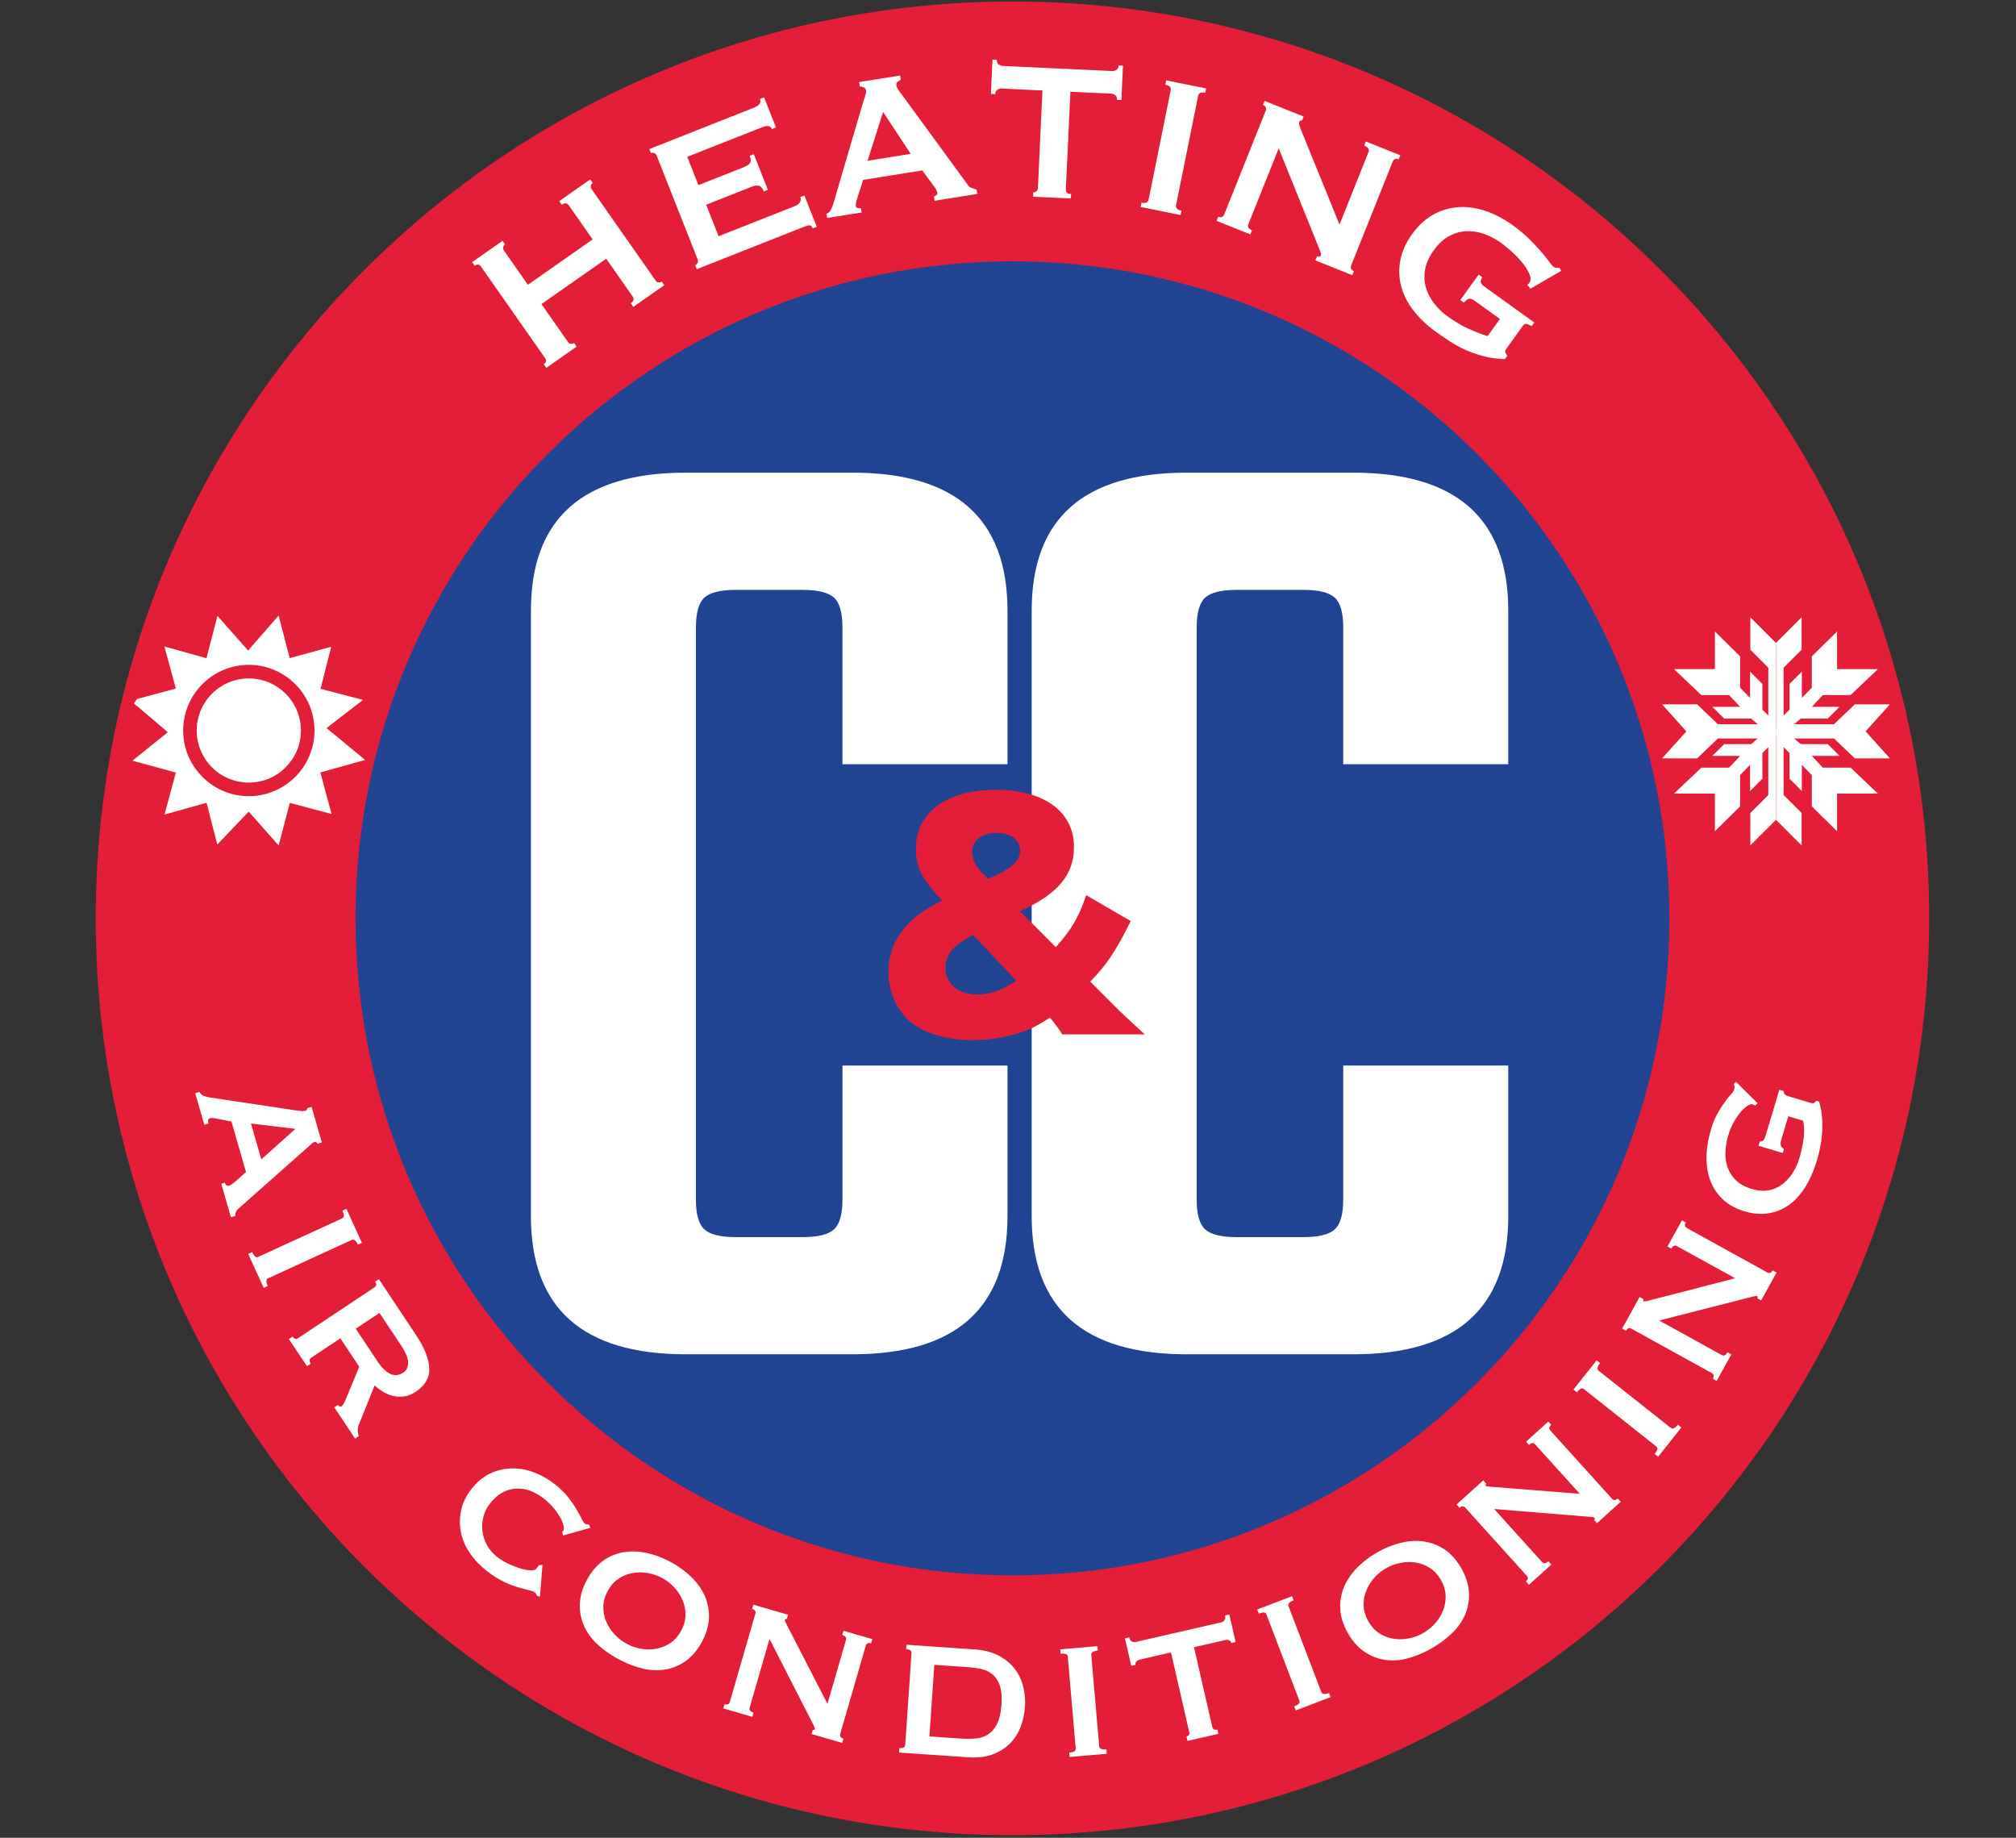 <svg width="226" height="206" fill="none" xmlns="http://www.w3.org/2000/svg"><rect width="100%" height="100%" fill="#333333" stroke="none"/><path d="M113.499 205.705c56.757 0 102.768-46.011 102.768-102.768C216.267 46.181 170.256.17 113.499.17 56.743.17 10.732 46.18 10.732 102.937s46.01 102.768 102.767 102.768Z" fill="#E41D38"/><path d="M113.499 176.582c40.672 0 73.643-32.972 73.643-73.644 0-40.672-32.971-73.643-73.643-73.643-40.672 0-73.643 32.971-73.643 73.643 0 40.672 32.97 73.644 73.643 73.644Z" fill="#204392"/><path d="M112.942 85.662h-18.5V70.34c0-1.666-.318-2.788-.959-3.361-.636-.574-1.808-.859-3.508-.859H82.48c-1.704 0-2.871.29-3.508.859-.636.573-.958 1.695-.958 3.36v64.109c0 1.67.318 2.792.958 3.361.636.573 1.808.858 3.508.858h7.496c1.7 0 2.872-.285 3.508-.858.636-.573.959-1.695.959-3.361v-15.01h18.5v16.885c0 10.318-5.797 15.479-17.383 15.479H76.9c-11.59 0-17.383-5.161-17.383-15.479V68.459c0-10.318 5.793-15.479 17.383-15.479h18.66c11.586 0 17.383 5.161 17.383 15.48v17.202ZM169.081 85.662H150.58V70.34c0-1.666-.318-2.788-.958-3.361-.636-.574-1.808-.859-3.508-.859h-7.496c-1.704 0-2.872.29-3.508.859-.636.573-.959 1.695-.959 3.36v64.109c0 1.67.319 2.792.959 3.361.636.573 1.808.858 3.508.858h7.496c1.7 0 2.872-.285 3.508-.858.636-.573.958-1.695.958-3.361v-15.01h18.501v16.885c0 10.318-5.797 15.479-17.383 15.479h-18.66c-11.59 0-17.383-5.161-17.383-15.479V68.459c0-10.318 5.793-15.479 17.383-15.479h18.66c11.586 0 17.383 5.161 17.383 15.48v17.202Z" fill="#fff"/><path d="M119.078 115.942c-.46-.741-.92-1.352-1.377-1.867-1.377.871-1.967 1.189-3.051 1.578-1.741.611-3.642.934-5.642.934-3.152 0-5.777-.871-7.35-2.411-1.281-1.285-2.068-3.248-2.068-5.245 0-1.996.753-3.859 2.197-5.341.984-1.03 1.838-1.641 3.839-2.637l-.754-.837c-1.641-1.867-2.197-3.089-2.197-4.985 0-4.052 3.445-6.597 8.957-6.597 5.513 0 8.761 2.512 8.761 6.4 0 3.123-1.771 5.245-6.04 7.208l4.001 4.022c1.742-1.929 2.591-3.377 3.412-5.822l4.989 2.897c-1.641 3.344-2.725 4.922-4.529 6.789l2.461 2.478c.787.803 2.231 2.155 3.642 3.44h-9.255l.004-.004Zm-10.008-11.163c-1.117.645-1.54.933-2 1.352-.724.644-1.084 1.448-1.084 2.348 0 1.8 1.444 2.993 3.578 2.993 1.411 0 2.658-.419 4.366-1.545l-4.855-5.148h-.005Zm2.625-6.689c1.904-.933 2.658-1.703 2.658-2.733 0-1.222-1.051-1.997-2.658-1.997s-2.725.837-2.725 2.156c0 .74.427 1.607 1.147 2.348l.657.645.921-.419Z" fill="#E41D38"/><path d="M22.356 122.389a.836.836 0 0 0 .452.427c.205.083.389.142.552.171l9.732 1.465c.276.034.498.063.665.08.168.016.323.008.465-.034.105-.029.167-.071.18-.121.013-.05.03-.109.05-.172l.477-.138 1.151 3.993-.477.138a.638.638 0 0 1-.13-.15c-.037-.059-.117-.067-.238-.034a.898.898 0 0 0-.347.23c-.126.122-.277.256-.444.402l-7.76 6.877a.97.97 0 0 0-.26.39 1.214 1.214 0 0 0-.058.389l-.478.138-1.084-3.754.398-.113c.025.087.08.171.159.255.08.079.192.1.335.063a.789.789 0 0 0 .276-.139c.08-.062.18-.138.306-.23l1.301-1.147-1.632-5.659-1.64-.33a5.103 5.103 0 0 0-.432-.063.956.956 0 0 0-.322.021c-.143.042-.218.109-.226.209-.009.096.008.226.054.385l-.477.138-1.021-3.545.477-.138-.004-.004Zm6.935 7.567 3.826-3.423-4.985-.599 1.16 4.022ZM28.274 140.346c.122.267.235.435.34.51.104.076.221.08.355.017l9.36-4.29c.133-.063.204-.155.217-.281.013-.125-.042-.322-.163-.59l.452-.205 1.741 3.805-.452.205c-.213-.469-.448-.645-.695-.528l-9.359 4.291c-.251.113-.268.406-.054.87l-.452.205-1.742-3.804.452-.205ZM46.674 149.704c.904 1.361 1.386 2.57 1.444 3.634.059 1.063-.456 1.954-1.54 2.679-.414.276-.829.443-1.252.502a3.342 3.342 0 0 1-1.239-.05 3.822 3.822 0 0 1-1.13-.457 5.614 5.614 0 0 1-.958-.72l-1.783 4.429a1.58 1.58 0 0 0-.113.653c.012.201.05.402.117.598l-.414.277-2.332-3.508.415-.276c.133.197.267.251.405.159.151-.101.315-.373.482-.816l1.498-3.608-2.118-3.186-3.277 2.181c-.121.084-.176.188-.163.326.012.134.05.247.109.34l-.415.276-2.03-3.047.414-.277c.185.277.39.335.62.184l8.572-5.7c.23-.151.252-.365.072-.641l.414-.276 4.206 6.324h-.004Zm-4.382 2.851c.996 1.498 1.967 1.93 2.913 1.302.381-.256.565-.637.549-1.143-.017-.506-.285-1.151-.804-1.93l-2.411-3.62-2.658 1.77 2.41 3.621ZM63.028 171.738a.427.427 0 0 0 .059-.092.648.648 0 0 1 .075-.113c.059-.071.067-.226.025-.461-.042-.238-.146-.519-.318-.849a6.475 6.475 0 0 0-.687-1.047 7.264 7.264 0 0 0-1.071-1.08 5.961 5.961 0 0 0-1.557-.946 4.05 4.05 0 0 0-1.595-.297 3.544 3.544 0 0 0-1.544.402c-.498.255-.955.641-1.377 1.151-.419.511-.704 1.047-.842 1.607a4.394 4.394 0 0 0-.104 1.662c.07.549.247 1.059.519 1.536.272.478.615.884 1.025 1.223.381.314.812.586 1.29.816.476.226.933.41 1.372.544.435.134.82.209 1.155.222.335.012.553-.042.658-.172l.138-.171c.07-.084.121-.164.155-.231l.41-.021-.285 3.546-.301-.071c-.113-.21-.201-.348-.272-.402-.113-.092-.352-.18-.712-.264a24.21 24.21 0 0 1-1.327-.36 10.167 10.167 0 0 1-1.7-.707 10.618 10.618 0 0 1-1.87-1.256 8.852 8.852 0 0 1-1.704-1.871 6.131 6.131 0 0 1-.97-2.281 6.112 6.112 0 0 1 .033-2.508c.184-.858.602-1.682 1.255-2.477.653-.792 1.382-1.361 2.185-1.696a5.963 5.963 0 0 1 2.466-.481 6.708 6.708 0 0 1 2.494.544c.82.343 1.578.804 2.273 1.377.54.444.988.9 1.352 1.365.364.469.666.904.9 1.31.235.406.423.753.57 1.042.146.285.267.469.364.553a.33.33 0 0 0 .234.083c.084 0 .167.009.247.025l.134.36-3.064.863-.092-.364.004-.013ZM75.2 175.095a10.296 10.296 0 0 1 2.323 1.695c.662.649 1.16 1.356 1.495 2.122.334.766.49 1.583.456 2.453-.034.871-.297 1.762-.796 2.683-.498.921-1.1 1.633-1.812 2.135a5.48 5.48 0 0 1-2.302.958c-.825.139-1.683.097-2.574-.125a11.534 11.534 0 0 1-2.67-1.051 11.521 11.521 0 0 1-2.345-1.657c-.674-.624-1.18-1.323-1.515-2.089a5.513 5.513 0 0 1-.456-2.453c.033-.87.297-1.762.795-2.683.498-.921 1.1-1.632 1.812-2.135a5.48 5.48 0 0 1 2.303-.958 6.906 6.906 0 0 1 2.595.088c.904.197 1.8.536 2.687 1.017h.004Zm-.971 1.791a5.235 5.235 0 0 0-1.65-.565 4.893 4.893 0 0 0-1.711.013 4.11 4.11 0 0 0-1.553.645c-.477.326-.875.778-1.189 1.36-.314.582-.477 1.159-.485 1.741-.013.578.092 1.13.31 1.653a4.93 4.93 0 0 0 .925 1.44c.401.436.858.791 1.377 1.072.514.28 1.067.469 1.649.565a4.892 4.892 0 0 0 1.712-.013 4.106 4.106 0 0 0 1.553-.644c.477-.327.874-.779 1.188-1.361.314-.581.477-1.159.486-1.741a4.106 4.106 0 0 0-.31-1.653 4.944 4.944 0 0 0-.925-1.44 5.197 5.197 0 0 0-1.377-1.072ZM81.224 191.026c.318.092.514.004.59-.259l2.863-9.887c.075-.264-.042-.444-.36-.536l.138-.477 3.888 1.126-.138.477c-.13-.016-.2.009-.221.08-.026.088.1.381.376.883l4.403 8.551 2.072-7.166c.076-.263-.062-.447-.414-.548l.138-.477 3.227.933-.138.478c-.318-.093-.515-.005-.59.259l-2.863 9.887c-.075.263.042.443.36.536l-.138.477-3.437-.997.139-.477c.12.038.196.009.221-.079.021-.071-.029-.218-.142-.444a58.959 58.959 0 0 1-.393-.774l-4.538-8.878-2.227 7.693c-.075.264.072.452.44.557l-.138.477-3.252-.942.138-.477-.004.004ZM100.817 195.949c.422.029.64-.092.661-.369l.703-10.271c.017-.277-.184-.427-.602-.457l.033-.494 7.635.524c1.08.075 1.992.309 2.737.711.745.402 1.34.896 1.787 1.49.448.59.758 1.256.938 1.997a7.3 7.3 0 0 1 .188 2.26 7.761 7.761 0 0 1-.481 2.214 5.263 5.263 0 0 1-1.176 1.85c-.515.528-1.16.938-1.934 1.235-.774.297-1.703.406-2.783.335l-7.744-.531.034-.494h.004Zm6.94-1.072c.569.038 1.109.034 1.628-.012a3.042 3.042 0 0 0 1.381-.457c.402-.255.737-.649 1.005-1.172.263-.523.431-1.243.494-2.16.062-.916 0-1.64-.197-2.18-.193-.536-.473-.95-.837-1.243a3 3 0 0 0-1.31-.586 13.352 13.352 0 0 0-1.612-.21l-3.57-.243-.549 8.02 3.571.243h-.004ZM119.858 196.447c.293-.025.489-.076.594-.147.105-.071.151-.184.138-.33l-.887-10.255c-.013-.147-.076-.247-.193-.302-.113-.054-.318-.071-.611-.042l-.042-.493 4.169-.36.042.493c-.511.047-.758.206-.733.478l.888 10.255c.025.276.293.389.804.343l.041.494-4.169.36-.041-.494ZM133.009 194.655a.484.484 0 0 0 .247-.155c.075-.084.096-.197.063-.339l-2.047-8.936-3.487.799a.839.839 0 0 0-.377.201c-.108.1-.146.23-.108.393l-.482.109-.707-3.085.481-.108c.059.251.159.406.306.468a.677.677 0 0 0 .435.042l9.552-2.189a.707.707 0 0 0 .372-.226c.105-.117.13-.301.072-.552l.481-.109.707 3.085-.481.108c-.038-.159-.126-.263-.268-.305a.826.826 0 0 0-.427-.017l-3.487.8 2.047 8.936c.063.268.251.364.574.293l.108.481-3.461.792-.109-.482-.004-.004ZM145.081 191.265c.272-.105.452-.205.531-.306.08-.1.092-.217.042-.356l-3.675-9.614c-.05-.138-.142-.218-.268-.239-.125-.021-.326.021-.598.126l-.176-.465 3.909-1.494.176.465c-.481.184-.67.401-.573.661l3.675 9.615c.096.255.389.293.866.108l.176.465-3.91 1.494-.175-.464v.004ZM154.356 174.031a10.307 10.307 0 0 1 2.662-1.088c.9-.222 1.762-.276 2.591-.159a5.548 5.548 0 0 1 2.327.896c.724.485 1.348 1.176 1.867 2.084.519.908.812 1.796.866 2.662a5.545 5.545 0 0 1-.389 2.466c-.314.774-.804 1.485-1.457 2.126a11.281 11.281 0 0 1-2.298 1.72c-.874.502-1.753.879-2.641 1.126a6.31 6.31 0 0 1-2.57.197 5.514 5.514 0 0 1-2.327-.896c-.724-.481-1.348-1.176-1.867-2.084-.523-.909-.812-1.792-.866-2.662a5.554 5.554 0 0 1 .389-2.466c.314-.774.795-1.494 1.436-2.164a10.406 10.406 0 0 1 2.277-1.758Zm1.017 1.762a5.191 5.191 0 0 0-1.348 1.11 4.891 4.891 0 0 0-.887 1.465 4.067 4.067 0 0 0-.264 1.661c.025.578.205 1.156.536 1.725.33.573.736 1.013 1.226 1.327a4.03 4.03 0 0 0 1.57.602c.557.088 1.13.08 1.712-.033a5.273 5.273 0 0 0 2.984-1.716c.389-.448.687-.934.888-1.465.2-.532.293-1.084.263-1.662-.025-.578-.205-1.155-.536-1.724-.33-.574-.74-1.013-1.226-1.327a4.026 4.026 0 0 0-1.57-.603 4.91 4.91 0 0 0-1.712.033 5.292 5.292 0 0 0-1.636.607ZM171.065 177.268c.247-.222.276-.435.092-.64l-6.902-7.639c-.184-.206-.398-.197-.645.025l-.33-.369 3.001-2.712.331.368c-.084.101-.101.176-.051.231.063.067.377.117.946.146l9.59.758-5.002-5.534c-.184-.205-.415-.184-.687.063l-.33-.368 2.49-2.252.331.368c-.247.222-.276.435-.092.64l6.902 7.639c.184.205.398.197.645-.025l.33.369-2.653 2.398-.331-.368c.096-.088.113-.164.05-.231-.05-.054-.201-.092-.452-.108-.251-.017-.54-.042-.862-.072l-9.937-.812 5.37 5.944c.184.205.419.176.708-.079l.33.368-2.511 2.269-.331-.369v-.008ZM185.493 162.977c.184-.23.285-.406.302-.536.016-.125-.03-.234-.147-.326l-8.066-6.396c-.113-.092-.23-.113-.351-.067-.117.046-.268.184-.452.415l-.39-.31 2.6-3.278.389.31c-.318.402-.373.691-.155.862l8.066 6.396c.218.172.481.055.804-.347l.389.31-2.599 3.277-.39-.31ZM192.019 154.539c.159-.289.117-.502-.121-.632l-9.012-4.977c-.243-.134-.44-.054-.603.235l-.435-.239 1.954-3.541.436.238c-.046.122-.038.201.029.235.08.046.393-.013.942-.172l9.313-2.402-6.53-3.604c-.243-.134-.452-.038-.628.28l-.435-.238 1.624-2.939.435.239c-.159.289-.117.502.122.632l9.012 4.977c.242.134.439.054.602-.235l.436.239-1.729 3.131-.435-.239c.063-.113.054-.192-.03-.234-.062-.034-.217-.021-.464.042-.243.062-.523.134-.842.213l-9.66 2.465 7.011 3.872c.243.134.456.03.64-.305l.436.238-1.637 2.964-.435-.239.004-.004ZM197.033 123.665l-.28.26a2.613 2.613 0 0 0-.276-.139c-.159-.046-.364.017-.615.189a3.952 3.952 0 0 0-.783.745 7.28 7.28 0 0 0-1.323 2.507 7.851 7.851 0 0 0-.326 1.913 4.539 4.539 0 0 0 .255 1.741c.192.536.506 1.013.938 1.432.431.418 1.017.732 1.753.954.737.222 1.398.264 1.984.134a3.71 3.71 0 0 0 1.541-.733 4.786 4.786 0 0 0 1.117-1.289 6.397 6.397 0 0 0 .683-1.519 14.94 14.94 0 0 0 .485-2.198 6.16 6.16 0 0 0-.05-2.042l-1.662-.498-.812 2.716a1.034 1.034 0 0 0-.029.536c.037.163.155.297.356.393l-.143.473-2.716-.812.142-.473c.188.017.327-.037.423-.163.096-.125.171-.285.23-.477l1.545-5.169.473.142c.025.18.071.31.142.385.071.08.197.147.372.197l2.508.749c.159.046.276.059.347.033.075-.025.176-.117.297-.272l.318.097a9.308 9.308 0 0 1 .365 2.335c.02.574-.013 1.218-.105 1.938s-.264 1.503-.515 2.344c-.343 1.143-.779 2.139-1.31 2.985-.532.845-1.147 1.515-1.85 2.005a5.376 5.376 0 0 1-2.302.92c-.833.126-1.712.051-2.646-.23-.933-.28-1.712-.699-2.34-1.26a5.467 5.467 0 0 1-1.431-2.038c-.326-.795-.49-1.695-.486-2.704 0-1.005.176-2.076.519-3.223a8.531 8.531 0 0 1 .729-1.766c.28-.49.548-.909.803-1.252.26-.364.49-.649.687-.858.197-.209.314-.377.352-.498.041-.138.058-.251.054-.327a1.045 1.045 0 0 0-.092-.314l.251-.267 2.419 2.39.004.008ZM63.752 23.01c-.188-.271-.448-.288-.779-.058l-.284-.406 3.47-2.432.284.406a.521.521 0 0 0-.209.297c-.033.126-.004.256.088.39l7.17 10.234c.096.134.205.21.34.217.129.009.246-.02.35-.096l.285.406-3.47 2.432-.284-.406c.33-.23.402-.481.213-.753L67.96 29 60.7 34.085l2.967 4.24c.096.134.205.21.34.218.129.008.246-.021.35-.096l.285.406-3.403 2.386-.284-.407c.284-.2.335-.435.142-.707l-7.17-10.234c-.188-.272-.427-.305-.711-.105l-.285-.406 3.403-2.385.285.406a.522.522 0 0 0-.21.297c-.033.125-.004.255.088.389l2.683 3.834 7.258-5.085-2.683-3.835-.004.009ZM86.535 14.476c-.075-.188-.201-.301-.385-.335-.184-.037-.452.017-.812.16l-8.296 3.277 1.255 3.173 5.02-1.984c.338-.134.585-.285.736-.456.15-.168.146-.448-.009-.842l.46-.184 1.579 3.993-.46.184c-.155-.393-.348-.607-.582-.644-.23-.038-.52.012-.858.146l-5.02 1.984 1.395 3.533 8.551-3.378c.256-.1.44-.243.557-.427a.612.612 0 0 0 .05-.582l.46-.184 1.386 3.508-.46.184c-.1-.255-.24-.368-.415-.34a3.37 3.37 0 0 0-.649.198L78.11 30.173l-.184-.46a.539.539 0 0 0 .276-.243c.063-.113.067-.247.004-.402l-4.591-11.624c-.063-.155-.155-.251-.277-.289a.52.52 0 0 0-.364.013l-.184-.46 11.674-4.613c.36-.143.59-.298.69-.465a.59.59 0 0 0 .042-.536l.46-.184 1.336 3.378-.46.184.004.004ZM92.654 23.945a.812.812 0 0 0 .503-.444c.104-.222.2-.469.284-.74l3.336-11.377c.088-.256.168-.49.235-.708.067-.213.092-.393.067-.54-.03-.18-.113-.297-.252-.351a1.684 1.684 0 0 0-.435-.097l-.08-.49 4.592-.736.08.49a2.354 2.354 0 0 0-.356.209c-.117.084-.159.226-.126.423.026.146.08.284.164.418.088.134.213.31.376.523l7.426 10.16a.95.95 0 0 0 .435.376c.168.067.36.13.574.188l.079.49-4.784.766-.08-.49a.687.687 0 0 0 .26-.125c.1-.072.142-.164.125-.272-.029-.18-.138-.406-.33-.67l-1.356-1.846-6.63 1.063-.67 2.085c-.122.41-.168.695-.143.858.034.2.222.272.566.217l.079.49-3.86.62-.079-.49Zm9.439-6.697L99 12.555l-1.746 5.467 4.839-.774ZM119.489 21.229c-.017.33.18.502.582.523l-.025.494-4.236-.197.025-.494a.52.52 0 0 0 .347-.109c.105-.08.159-.2.168-.364l.51-10.941-4.537-.214a.955.955 0 0 0-.49.113c-.159.084-.247.255-.259.51l-.494-.024.18-3.851.494.025c-.013.255.058.435.209.531.151.101.31.151.473.16l12.21.569a.952.952 0 0 0 .489-.113c.159-.084.247-.256.26-.51l.494.024-.18 3.851-.494-.025c.013-.255-.059-.435-.209-.532a.927.927 0 0 0-.473-.159l-4.538-.213-.51 10.946h.004ZM127.965 22.714c.469.096.732-.02.799-.343l2.474-12.252c.067-.322-.134-.531-.603-.628l.097-.485 4.478.904-.096.486c-.469-.097-.732.02-.799.343l-2.474 12.251c-.067.323.134.532.603.628l-.097.486-4.478-.904.096-.486ZM136.575 24.292c.322.13.548.042.67-.263l4.641-11.603c.122-.306.021-.523-.301-.653l.184-.46 4.37 1.75-.184.46c-.138-.055-.239 0-.306.175-.054.138.021.444.226.921l4.287 10.552 3.252-8.128c.121-.306-.038-.549-.481-.724l.184-.46 3.859 1.544-.184.46c-.323-.13-.549-.042-.67.264L151.48 29.73c-.121.305-.021.523.301.653l-.184.46-4.139-1.657.184-.461c.222.088.364.054.423-.096.046-.117-.009-.369-.176-.75l-4.542-11.247-3.394 8.485c-.122.305.012.54.402.695l-.185.46-3.784-1.515.185-.46.004-.005ZM171.567 32.379l-.351-.457a1.15 1.15 0 0 0 .238-.234c.159-.222.168-.523.021-.9-.146-.377-.385-.783-.72-1.214a10.402 10.402 0 0 0-1.184-1.276 14.81 14.81 0 0 0-1.352-1.11 7.42 7.42 0 0 0-1.813-.95 5.33 5.33 0 0 0-1.975-.322c-.662.02-1.31.2-1.947.532-.636.334-1.222.87-1.758 1.615-.527.729-.849 1.453-.967 2.168a4.444 4.444 0 0 0 .101 2.026c.188.632.498 1.223.929 1.77a7.278 7.278 0 0 0 1.473 1.42c.85.61 1.662 1.092 2.441 1.435.778.348 1.465.612 2.059.792l1.386-1.922-2.859-2.059c-.21-.15-.398-.218-.565-.205-.168.012-.377.159-.62.435l-.402-.289 2.06-2.858.402.288c-.155.277-.201.482-.147.624.054.142.188.289.398.44l5.583 4.022-.288.402c-.331-.172-.553-.251-.67-.247-.117.004-.247.105-.385.297l-1.817 2.524c-.109.15-.134.276-.075.385.058.109.121.234.201.381l-.26.356a10.08 10.08 0 0 1-2.164-.268 12.677 12.677 0 0 1-3.876-1.637 40.812 40.812 0 0 1-1.674-1.138c-1.042-.75-1.896-1.566-2.566-2.44-.67-.88-1.122-1.792-1.364-2.746a6.494 6.494 0 0 1-.067-2.897c.196-.975.632-1.938 1.306-2.875.674-.938 1.448-1.654 2.314-2.152a6.688 6.688 0 0 1 2.78-.866c.983-.08 2.005.05 3.059.389 1.055.343 2.102.887 3.144 1.637.653.473 1.247.966 1.779 1.486a22.761 22.761 0 0 1 2.294 2.586c.234.318.389.503.464.557.134.096.26.142.377.134.117-.004.23-.004.335.004l.155.348-3.441 1.996.008.013ZM15.34 78.354c1.432-.38 2.863-.766 4.374-1.168l-1.285-4.721c1.708.477 3.173.883 4.713 1.314.419-1.603.796-3.055 1.235-4.746 1.147 1.297 2.164 2.448 3.437 3.884 1.251-1.436 2.268-2.604 3.42-3.918.447 1.708.824 3.156 1.247 4.767 1.498-.41 2.93-.799 4.646-1.268-.406 1.612-.774 3.077-1.189 4.713 1.528.398 2.964.77 4.76 1.24-1.37 1.058-2.58 1.996-4.09 3.16 1.666 1.373 2.817 2.323 4.332 3.57-2.017.56-3.432.959-5.027 1.402l1.256 4.655c-1.691-.448-3.11-.82-4.68-1.24-.406 1.541-.795 3.035-1.251 4.772-1.139-1.285-2.164-2.448-3.357-3.796a4435.834 4435.834 0 0 1-3.52 3.688c-.407-1.574-.779-3.027-1.206-4.676L18.446 91.3c.435-1.62.82-3.047 1.268-4.704-1.494-.41-2.955-.808-4.863-1.331 1.423-1.147 2.578-2.076 3.963-3.194-1.523-1.293-2.653-2.256-3.788-3.215.105-.167.214-.334.319-.506l-.005.004Zm19.912 3.529c0-4.06-3.303-7.359-7.359-7.359s-7.358 3.303-7.358 7.359 3.302 7.358 7.358 7.358c4.056 0 7.359-3.302 7.359-7.358Zm-1.52 0c0 3.218-2.62 5.839-5.839 5.839a5.847 5.847 0 0 1-5.839-5.84 5.847 5.847 0 0 1 5.84-5.838c3.218 0 5.838 2.62 5.838 5.839ZM197.054 82.138h-7.865l-2.867-3.19h3.93l2.34 2.236h4.462l-.745-.64h-3.026l-1.319-1.315h3.11l-1.234-1.314h-3.11l-3.069-2.91h4.584v-4.223l2.829 2.788v3.508l1.114 1.155v-2.951l1.385 1.385v2.88l.662.662v-5.362l-2.018-2.022v-3.638l2.876 2.876v10.075h-2.039Z" fill="#fff"/><path d="M201.131 82.138h7.865l2.867-3.19h-3.93l-2.34 2.236h-4.462l.745-.64h3.027l1.314-1.315h-3.106l1.235-1.314h3.106l3.068-2.91h-4.579v-4.223l-2.83 2.788v3.508l-1.118 1.155v-2.951l-1.385 1.385v2.88l-.661.662v-5.362l2.021-2.022v-3.638l-2.875 2.876v10.075h2.038Z" fill="#fff"/><path d="M201.131 81.82h7.865l2.867 3.186h-3.93l-2.34-2.231h-4.462l.745.636h3.027l1.314 1.318h-3.106l1.235 1.315h3.106l3.068 2.909h-4.579v4.223l-2.83-2.792v-3.503l-1.118-1.155v2.946l-1.385-1.385v-2.88l-.661-.661v5.366l2.021 2.017v3.638l-2.875-2.872V81.82h2.038Z" fill="#fff"/><path d="M197.054 81.82h-7.865l-2.867 3.186h3.93l2.34-2.231h4.462l-.745.636h-3.026l-1.319 1.318h3.11l-1.234 1.315h-3.11l-3.069 2.909h4.584v4.223l2.829-2.792v-3.503l1.114-1.155v2.946l1.385-1.385v-2.88l.662-.661v5.366l-2.018 2.017v3.638l2.876-2.872V81.82h-2.039Z" fill="#fff"/></svg>